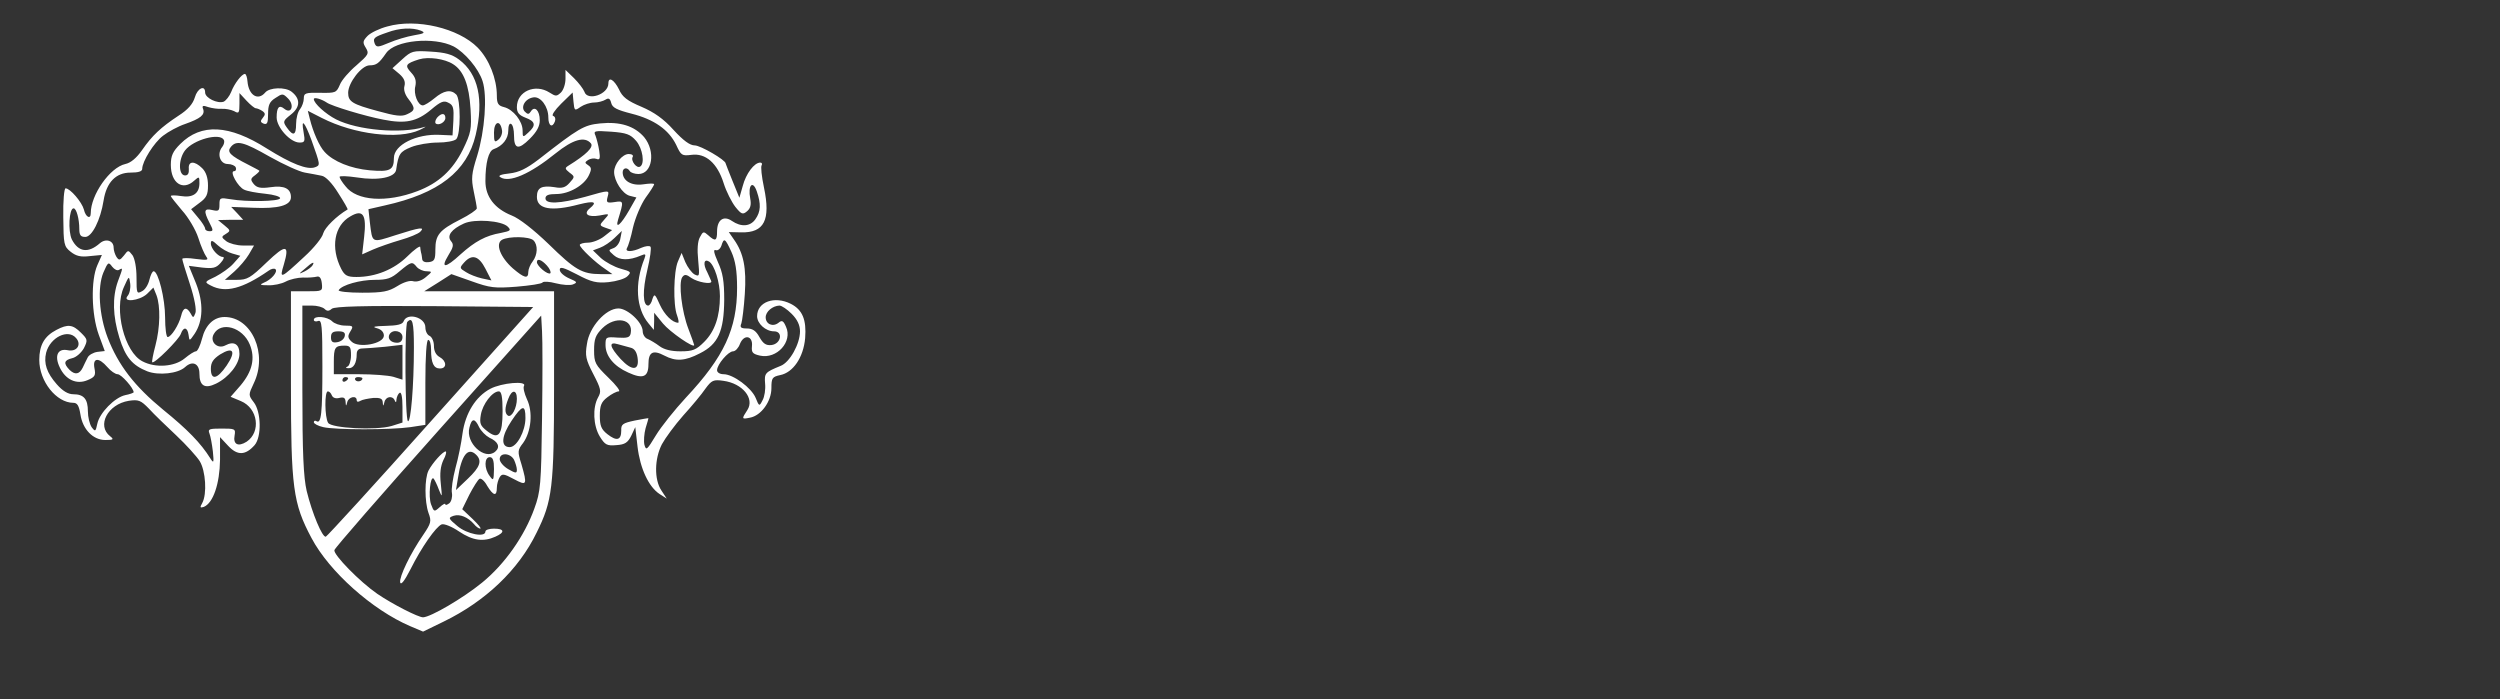<ns0:svg xmlns:ns0="http://www.w3.org/2000/svg" width="375" zoomAndPan="magnify" viewBox="0 0 375 104.88" height="104.88" preserveAspectRatio="xMidYMid meet" version="1.2"><ns0:rect x="0" y="0" width="375" height="104.88" fill="#333333" stroke="none"/><ns0:g id="ad6511e4ee"><ns0:path style=" stroke:none;fill-rule:nonzero;fill:#ffffff;fill-opacity:1;" d="M 58.098 3.969 C 56.941 4.27 55.609 4.91 55.137 5.383 C 54.41 6.156 54.367 6.371 54.879 7.184 C 55.395 8.043 55.266 8.215 53.465 9.801 C 52.391 10.703 51.234 12.031 50.977 12.719 C 50.461 13.922 50.332 13.961 48.016 13.922 C 45.828 13.879 45.57 13.961 45.57 14.777 C 45.57 15.25 45.312 15.98 45.016 16.363 C 44.672 16.75 44.414 17.738 44.414 18.598 C 44.414 20.312 43.984 20.484 43.039 19.152 C 42.398 18.254 42.441 18.125 43.641 17.18 C 45.055 16.066 45.098 14.82 43.727 13.75 C 42.781 13.02 40.422 13.105 39.781 13.879 C 38.707 15.164 37.293 14.305 37.121 12.203 C 37.078 11.602 36.906 11.09 36.734 11.09 C 36.262 11.09 35.148 12.547 34.676 13.793 C 34.418 14.434 33.902 15.078 33.559 15.25 C 32.617 15.594 30.77 14.691 30.77 13.879 C 30.77 12.676 29.613 13.234 29.227 14.605 C 28.926 15.594 28.199 16.449 26.781 17.352 C 24.121 19.109 22.836 20.312 21.289 22.543 C 20.477 23.699 19.617 24.43 18.801 24.602 C 16.484 25.117 13.613 29.234 13.613 31.98 C 13.613 32.969 12.84 32.582 12.582 31.422 C 12.281 30.309 10.523 28.25 9.836 28.25 C 9.621 28.25 9.449 30.18 9.492 32.582 C 9.535 36.656 9.578 36.957 10.609 37.773 C 11.426 38.414 12.109 38.586 13.484 38.414 L 15.285 38.242 L 14.598 39.789 C 13.613 42.02 13.699 47.125 14.812 50.211 L 15.715 52.656 L 14.598 52.785 C 13.996 52.871 13.312 53.258 13.141 53.645 C 12.926 54.074 12.582 54.758 12.41 55.145 C 11.895 56.176 11.254 56.262 10.438 55.488 C 9.492 54.504 9.578 54.031 10.824 53.73 C 11.426 53.602 12.195 52.914 12.582 52.23 C 13.184 51.027 13.141 50.898 12.152 49.914 C 10.91 48.668 10.18 48.582 8.465 49.484 C 6.66 50.426 5.891 51.758 5.891 53.988 C 5.891 57.203 8.465 60.422 10.996 60.422 C 11.594 60.422 11.852 60.852 12.066 62.18 C 12.41 64.41 13.953 66 15.801 66 C 17 66 17.129 65.914 16.527 65.441 C 14.469 63.855 16.145 60.637 19.316 60.121 C 20.777 59.906 21.117 60.035 22.363 61.324 C 23.094 62.137 24.98 63.941 26.438 65.312 C 27.941 66.727 29.527 68.488 29.957 69.172 C 30.855 70.633 31.07 74.105 30.344 75.438 C 29.957 76.125 30 76.211 30.559 76.039 C 31.973 75.48 32.961 72.562 33.004 68.961 L 33.004 65.57 L 34.246 66.898 C 35.617 68.359 36.82 68.316 38.191 66.77 C 39.266 65.527 39.18 61.754 38.062 60.336 C 37.25 59.266 37.25 59.223 38.062 57.504 C 40.211 53.086 37.766 47.551 33.688 47.551 C 32.059 47.551 30.812 48.754 30.301 50.812 C 30.043 51.844 29.613 52.699 29.398 52.699 C 29.141 52.699 28.41 53.172 27.684 53.773 C 26.18 55.016 23.309 55.23 21.375 54.203 C 18.672 52.828 17.043 46.395 18.59 43.047 C 19.359 41.332 19.359 41.332 19.531 42.535 C 19.617 43.219 19.445 44.035 19.145 44.379 C 18.289 45.406 20.906 45.148 22.062 44.078 L 23.008 43.133 L 23.477 44.293 C 24.078 45.922 24.035 49.098 23.309 51.844 C 22.965 53.129 22.75 54.289 22.836 54.332 C 23.137 54.633 26.867 50.898 27.125 50.082 C 27.512 48.969 28.113 49.055 28.281 50.211 C 28.41 51.199 28.41 51.199 29.184 50.082 C 30.473 48.152 30.559 45.449 29.398 42.492 L 28.324 39.875 L 30.301 40.133 C 31.93 40.305 32.402 40.219 33.086 39.445 C 33.559 38.93 33.688 38.543 33.43 38.543 C 32.746 38.543 31.629 37.301 31.629 36.527 C 31.629 35.969 31.844 36.012 32.66 36.785 C 33.215 37.301 34.203 37.859 34.848 38.027 L 36.047 38.371 L 35.02 39.531 C 34.461 40.176 33.215 41.031 32.316 41.504 C 30.641 42.277 30.641 42.32 31.629 42.832 C 33.816 43.992 36.391 43.305 40.293 40.602 C 40.68 40.305 41.152 40.219 41.324 40.387 C 41.711 40.773 40.68 41.977 39.566 42.406 C 38.879 42.707 39.008 42.789 40.211 42.789 C 41.023 42.832 42.227 42.578 42.867 42.234 C 43.512 41.891 44.672 41.633 45.441 41.633 C 46.215 41.676 47.16 41.59 47.5 41.504 C 47.93 41.375 48.188 41.719 48.273 42.492 C 48.402 43.691 48.359 43.691 46.043 43.691 L 43.641 43.691 L 43.641 57.547 C 43.641 73.121 43.941 75.48 46.73 80.715 C 49.391 85.734 55.824 91.48 61.531 93.926 L 63.461 94.742 L 66.551 93.238 C 72.812 90.195 77.789 85.477 80.492 79.898 C 82.852 75.137 83.109 73.207 83.109 57.719 L 83.109 43.691 L 63.633 43.691 L 65.691 42.406 L 67.707 41.117 L 70.754 42.191 C 73.5 43.176 74.184 43.262 77.488 43.004 C 79.504 42.832 81.262 42.578 81.391 42.363 C 81.52 42.191 82.422 42.234 83.367 42.492 C 84.352 42.746 85.512 42.832 85.938 42.664 C 86.668 42.363 86.582 42.277 85.383 41.762 C 84.609 41.418 83.965 40.859 83.965 40.473 C 83.965 39.961 84.48 40.09 86.539 41.16 C 88.727 42.32 89.5 42.492 91.301 42.32 C 92.504 42.191 93.789 41.805 94.133 41.418 C 94.734 40.816 94.648 40.73 93.102 40.305 C 92.16 40.047 90.828 39.316 90.145 38.715 L 88.941 37.559 L 89.973 37.172 C 90.574 36.957 91.559 36.312 92.16 35.711 L 93.273 34.641 L 93.059 35.754 C 92.977 36.398 92.504 37.043 92.031 37.215 C 91.215 37.516 91.215 37.516 92.074 38.285 C 92.934 39.059 94.348 39.102 96.148 38.328 C 96.836 38.027 96.922 38.113 96.664 38.801 C 95.164 42.535 95.418 46.266 97.266 48.496 L 98.078 49.484 L 98.121 48.195 L 98.121 46.91 L 99.453 48.539 C 100.48 49.785 104.129 52.316 104.129 51.758 C 104.129 51.672 103.742 50.598 103.27 49.355 C 102.242 46.695 101.77 42.449 102.328 41.59 C 102.668 41.117 102.926 41.117 103.742 41.719 C 104.645 42.32 106.703 42.707 106.703 42.234 C 106.703 42.148 106.402 41.547 106.102 40.859 C 105.414 39.617 105.586 38.758 106.359 39.23 C 107.176 39.746 107.988 42.363 107.988 44.422 C 107.988 47.469 107.219 49.699 105.629 51.285 C 104.43 52.484 103.914 52.699 102.07 52.699 C 100.695 52.699 99.625 52.441 98.938 51.93 C 98.379 51.5 97.566 51.027 97.18 50.855 C 96.75 50.727 96.406 50.168 96.406 49.699 C 96.406 48.367 94.133 46.266 92.762 46.266 C 90.871 46.266 88.383 49.055 88.043 51.586 C 87.742 53.344 87.871 53.945 88.984 56.09 C 90.145 58.32 90.23 58.707 89.715 59.605 C 88.855 61.152 88.984 63.855 89.973 65.484 C 90.742 66.727 91.043 66.898 92.461 66.77 C 93.746 66.688 94.176 66.387 94.691 65.355 L 95.293 64.07 L 95.633 67.027 C 96.02 70.289 97.309 73.035 98.938 74.105 L 100.012 74.793 L 99.195 73.551 C 98.121 71.918 98.164 68.832 99.281 66.645 C 99.797 65.699 101.211 63.77 102.5 62.309 C 103.785 60.895 105.285 59.094 105.801 58.32 C 106.746 57.035 107.004 56.906 108.504 57.121 C 111.379 57.504 113.223 59.777 112.109 61.496 C 111.207 62.867 111.25 62.91 112.492 62.652 C 114.168 62.352 115.711 60.207 115.711 58.234 C 115.711 56.691 115.84 56.52 117.039 56.262 C 118.973 55.875 120.516 53.602 120.773 50.727 C 120.988 47.98 120.387 46.48 118.629 45.578 C 116.184 44.336 113.566 45.277 113.566 47.426 C 113.566 48.539 114.852 49.699 116.098 49.699 C 117.512 49.699 117.168 51.586 115.711 51.758 C 114.895 51.844 114.469 51.543 113.91 50.555 C 113.395 49.613 112.879 49.27 112.023 49.27 C 111.121 49.27 110.949 49.098 111.207 48.496 C 111.336 48.109 111.594 46.094 111.723 44.078 C 111.98 40.219 111.551 37.984 110.09 35.926 L 109.32 34.812 L 111.164 34.855 C 114.637 34.941 115.625 33.012 114.594 28.121 C 114.254 26.488 114.082 24.988 114.254 24.773 C 114.383 24.559 114.254 24.387 114.039 24.387 C 113.137 24.387 111.895 26.059 111.422 27.863 L 110.906 29.664 L 109.875 27.133 C 109.32 25.762 108.848 24.559 108.848 24.516 C 108.848 24 105.07 21.812 104.215 21.812 C 103.484 21.812 102.5 21.086 101.039 19.496 C 99.539 17.824 98.121 16.836 96.234 16.023 C 94.09 15.121 93.359 14.562 92.848 13.406 C 92.117 11.945 91.258 11.434 91.258 12.504 C 91.258 14.176 88.086 15.207 87.656 13.75 C 87.484 13.32 86.797 12.418 86.109 11.73 L 84.824 10.488 L 84.824 11.816 C 84.824 12.59 84.523 13.492 84.137 13.879 C 83.492 14.477 83.367 14.477 82.422 13.879 C 80.277 12.504 77.531 13.707 77.531 16.066 C 77.531 16.879 77.832 17.266 78.816 17.652 C 80.32 18.211 80.449 18.809 79.246 19.883 C 78.434 20.656 78.391 20.613 78.391 19.582 C 78.391 18.168 76.973 16.406 75.602 16.066 C 74.742 15.852 74.527 15.551 74.527 14.348 C 74.527 11.816 73.371 8.902 71.652 7.141 C 68.781 4.227 62.473 2.723 58.098 3.969 Z M 63.16 4.609 C 63.848 4.91 63.633 5.039 62.086 5.297 C 61.059 5.469 59.344 5.984 58.355 6.414 C 56.727 7.098 56.469 7.141 56.211 6.543 C 55.91 5.727 56.082 5.555 58.098 4.867 C 59.898 4.184 61.871 4.098 63.16 4.609 Z M 68.051 6.969 C 69.723 7.871 71.781 10.273 72.383 12.16 C 73.113 14.391 72.727 19.625 71.566 23.402 C 70.711 26.102 70.668 26.789 71.055 28.676 C 71.312 29.879 71.523 31.035 71.523 31.25 C 71.523 31.465 70.41 32.238 69.035 32.926 C 65.906 34.512 65.305 35.242 65.305 37.43 C 65.305 38.93 65.176 39.188 64.359 39.316 C 63.762 39.402 63.375 39.23 63.332 38.887 C 63.289 38.586 63.246 38.113 63.16 37.902 C 63.117 37.645 63.031 37.301 63.031 37.043 C 62.988 36.828 62.086 37.473 61.102 38.457 C 59.086 40.43 56.34 41.547 53.465 41.547 C 52.094 41.547 51.707 41.332 51.191 40.344 C 49.562 37.172 50.117 33.824 52.562 32.453 C 54.453 31.336 55.008 32.195 54.621 35.539 L 54.324 38.156 L 55.953 37.43 C 56.855 37.043 58.699 36.398 60.027 36.012 C 61.402 35.625 62.73 35.07 63.031 34.77 C 63.805 33.996 63.031 34.082 59.301 35.285 C 55.695 36.441 55.867 36.527 55.48 33.352 L 55.266 31.379 L 57.711 30.82 C 65.82 29.02 70.066 25.719 71.355 20.227 C 72.598 14.949 71.738 11.09 68.867 8.945 C 67.793 8.129 66.762 7.871 64.617 7.742 C 61.914 7.57 61.703 7.656 60.328 8.902 L 58.871 10.23 L 59.898 11.09 C 60.586 11.688 60.844 12.246 60.672 12.891 C 60.5 13.449 60.758 14.219 61.273 14.863 C 62.344 16.238 62.301 16.578 61.059 17.137 C 60.285 17.523 59.301 17.395 56.684 16.664 C 52.863 15.637 52.223 15.25 52.223 13.922 C 52.223 12.418 54.238 9.801 55.438 9.801 C 56.469 9.801 56.855 9.5 57.926 7.957 C 59.258 6.027 65.09 5.469 68.051 6.969 Z M 67.965 9.629 C 69.551 10.617 70.367 12.762 70.582 16.363 C 70.754 19.41 70.668 19.883 69.422 22.457 C 67.879 25.547 65.777 27.477 62.602 28.676 C 57.969 30.438 53.508 30.137 51.836 27.949 C 51.32 27.348 50.934 26.703 50.934 26.531 C 50.934 26.359 52.094 26.402 53.551 26.617 C 56.77 27.133 59.258 26.617 59.426 25.461 C 59.77 23.059 59.984 22.758 61.66 22.07 C 62.602 21.684 64.402 21.383 65.648 21.383 C 66.891 21.383 68.137 21.168 68.438 20.871 C 69.121 20.184 69.121 14.863 68.438 14.176 C 67.621 13.363 66.551 13.578 65.176 14.734 C 64.445 15.336 63.676 15.809 63.418 15.809 C 62.688 15.809 62 14.09 62.301 12.934 C 62.473 12.117 62.301 11.559 61.66 10.875 C 60.672 9.801 60.844 9.543 62.859 8.902 C 64.273 8.473 66.719 8.816 67.965 9.629 Z M 87.098 16.023 C 87.613 15.68 88.512 15.379 89.113 15.379 C 89.715 15.379 90.488 15.164 90.828 14.949 C 91.301 14.648 91.516 14.777 91.688 15.465 C 91.859 16.152 92.547 16.492 94.734 17.051 C 98.121 17.91 100.309 19.453 101.426 21.727 C 102.156 23.316 102.285 23.402 103.699 23.23 C 105.844 22.93 107.602 24.473 108.547 27.477 C 108.934 28.719 109.75 30.309 110.305 31.035 C 111.207 32.152 111.422 32.238 112.066 31.68 C 112.578 31.25 112.707 30.695 112.535 29.793 C 112.152 27.777 112.922 26.961 113.523 28.719 C 114.168 30.609 114.125 31.723 113.309 32.883 C 112.535 33.996 111.164 34.082 109.789 33.141 C 108.547 32.281 107.559 32.969 107.559 34.727 C 107.559 36.141 107.305 36.27 106.23 35.285 C 105.543 34.684 105.457 34.684 104.984 35.582 C 104.645 36.184 104.559 37.43 104.73 39.059 C 104.945 41.418 104.945 41.547 104.172 41.16 C 103.742 40.902 103.141 40.09 102.797 39.316 L 102.242 37.941 L 101.684 39.23 C 101.039 40.73 100.953 45.75 101.555 47.297 C 101.77 47.895 101.855 48.41 101.727 48.41 C 100.867 48.41 99.668 47.211 98.98 45.707 C 98.25 44.078 98.164 43.992 97.863 44.852 C 97.738 45.406 97.438 45.836 97.223 45.836 C 96.406 45.836 96.363 43.562 97.094 40.516 C 97.523 38.715 97.738 37.129 97.566 37 C 97.395 36.828 96.793 36.914 96.191 37.172 C 94.82 37.816 93.703 37.816 94.047 37.215 C 94.219 36.957 94.648 35.582 94.949 34.125 C 95.293 32.668 96.148 30.652 96.836 29.664 C 97.566 28.676 98.121 27.777 98.121 27.648 C 98.121 27.477 97.395 27.52 96.492 27.648 C 94.734 27.906 93.402 27.133 93.402 25.848 C 93.402 25.16 94.09 25.031 94.477 25.676 C 94.605 25.891 95.207 26.102 95.762 26.102 C 97.863 26.102 98.379 22.715 96.621 20.57 C 95.164 18.895 93.016 18.211 90.016 18.512 C 87.57 18.766 86.84 19.195 80.793 23.914 C 78.988 25.289 77.875 25.848 76.414 26.016 C 75.129 26.145 74.656 26.359 75.043 26.574 C 76.371 27.477 79.504 26.102 83.324 23.016 C 85.938 20.914 87.699 20.398 88.641 21.512 C 89.07 22.07 87.957 23.188 85.254 24.859 C 84.695 25.203 84.738 25.332 85.426 25.891 C 86.238 26.488 86.238 26.531 85.426 27.434 C 84.824 28.121 84.309 28.293 83.195 28.078 C 81.219 27.777 80.535 28.164 80.535 29.535 C 80.535 31.379 82.68 31.766 86.883 30.652 C 89.113 30.094 89.672 30.266 88.469 31.25 C 87.441 32.109 88.211 32.625 89.93 32.324 C 91.473 32.023 91.473 32.023 90.656 32.926 C 89.887 33.781 89.887 33.824 90.828 34.168 L 91.816 34.512 L 90.613 35.457 C 89.973 35.969 88.855 36.398 88.211 36.398 C 87.527 36.398 86.969 36.57 86.969 36.742 C 86.969 37.172 89.371 39.445 90.828 40.387 L 91.859 41.117 L 90.102 41.117 C 87.312 41.117 86.238 40.473 82.293 36.613 C 80.02 34.426 77.875 32.754 76.758 32.324 C 74.184 31.293 72.812 29.492 72.812 27.176 C 72.812 24.43 73.285 22.629 74.055 22.371 C 75.387 21.898 76.242 20.828 76.242 19.582 C 76.242 18.852 76.414 18.426 76.672 18.598 C 76.93 18.727 77.102 19.496 77.102 20.312 C 77.102 22.371 77.746 22.543 79.461 20.828 C 80.535 19.754 80.965 18.938 80.965 18.039 C 80.965 16.578 80.191 15.809 79.633 16.707 C 79.332 17.18 79.16 17.18 78.73 16.75 C 78.047 16.066 78.773 14.777 80.02 14.605 C 81.09 14.434 82.25 15.98 82.25 17.609 C 82.25 18.895 82.852 19.238 83.238 18.211 C 83.367 17.867 83.281 17.48 82.98 17.395 C 82.68 17.309 83.195 16.535 84.18 15.551 L 85.895 13.879 L 86.023 15.25 C 86.152 16.621 86.195 16.664 87.098 16.023 Z M 38.363 16.238 C 38.535 16.238 38.965 16.406 39.309 16.621 C 39.824 16.965 39.824 17.18 39.438 17.652 C 39.008 18.168 39.051 18.34 39.566 18.555 C 40.082 18.727 40.211 18.426 40.211 17.094 C 40.211 15.766 40.422 15.25 41.324 14.691 C 42.355 14.004 42.441 14.004 43.211 14.777 C 44.199 15.766 43.727 17.18 42.652 16.324 C 41.883 15.68 41.496 16.066 41.496 17.609 C 41.496 19.109 43.555 21.383 44.93 21.383 C 45.742 21.383 45.785 21.211 45.527 19.754 C 45.141 17.652 45.699 18.254 46.73 21.043 C 48.059 24.773 48.059 24.773 47.289 25.074 C 46.129 25.547 43.684 24.559 40.039 22.285 C 34.375 18.684 30.172 18.469 27.039 21.598 C 25.922 22.715 25.625 23.359 25.625 24.73 C 25.625 27.477 27.426 28.676 29.141 27.09 C 29.871 26.445 29.914 26.445 29.914 27.477 C 29.914 29.02 28.926 29.707 27.125 29.406 C 26.309 29.277 25.625 29.277 25.625 29.406 C 25.625 29.535 26.395 30.48 27.297 31.551 C 28.242 32.582 29.355 34.469 29.742 35.668 C 30.129 36.914 30.684 38.156 30.941 38.5 C 31.328 39.016 31.113 39.059 29.398 38.844 C 28.242 38.672 27.34 38.672 27.34 38.844 C 27.34 39.016 27.855 40.73 28.496 42.664 C 29.184 44.766 29.484 46.48 29.312 46.953 C 29.012 47.723 28.969 47.723 28.582 46.996 C 27.984 45.965 27.469 46.094 27.168 47.383 C 26.824 48.754 25.668 50.555 25.152 50.555 C 24.938 50.555 24.766 49.227 24.766 47.637 C 24.766 44.766 23.734 40.688 23.051 40.688 C 22.836 40.688 22.578 41.289 22.406 41.977 C 22.234 42.707 21.762 43.477 21.289 43.691 C 20.52 44.121 20.477 43.992 20.477 41.633 C 20.477 40.133 20.219 38.801 19.875 38.285 C 19.23 37.473 19.23 37.473 18.59 38.328 C 17.988 39.059 17.859 39.102 17.473 38.543 C 17.258 38.199 17.043 37.559 17.043 37.129 C 17.043 36.098 15.887 35.711 14.984 36.484 C 13.227 38.027 11.766 37.816 10.781 35.926 C 10.18 34.684 10.352 31.25 11.039 31.25 C 11.465 31.25 11.895 32.84 11.895 34.34 C 11.895 35.285 12.109 35.539 12.797 35.539 C 13.785 35.539 15.07 33.055 15.543 30.051 C 15.973 27.348 17.387 25.891 19.574 25.891 C 20.734 25.891 21.332 25.719 21.332 25.332 C 21.332 24.215 23.094 21.383 24.465 20.355 C 25.238 19.754 26.738 18.938 27.77 18.598 C 30.086 17.781 30.77 17.223 30.473 16.363 C 30.258 15.852 30.43 15.766 31.242 16.066 C 31.801 16.238 32.703 16.363 33.258 16.324 C 33.816 16.281 34.633 16.449 35.105 16.664 C 35.832 17.094 35.918 16.965 35.918 15.551 L 35.918 13.961 L 36.992 15.121 C 37.551 15.723 38.191 16.238 38.363 16.238 Z M 49.004 15.379 C 49.691 15.895 54.793 17.438 57.539 17.953 C 60.801 18.598 62.516 18.254 64.66 16.449 C 66.121 15.207 66.594 15.035 67.277 15.422 C 68.008 15.766 68.094 16.238 68.008 18.082 L 67.879 20.312 L 65.949 20.227 C 62.473 20.055 59.086 21.727 59.086 23.699 C 59.086 25.547 58.484 25.805 55.48 25.547 C 52.605 25.289 49.988 24.215 48.703 22.801 C 47.887 21.941 46.945 19.754 46.473 17.824 L 46.172 16.621 L 48.273 17.695 C 53.164 20.184 59.77 20.957 62.945 19.496 C 63.762 19.109 64.062 18.895 63.59 19.066 C 60.156 20.098 53.637 19.539 50.418 17.91 C 48.832 17.094 47.074 15.508 47.074 14.863 C 47.074 14.52 48.23 14.863 49.004 15.379 Z M 75.301 19.539 C 75.387 20.012 75.129 20.656 74.742 20.957 C 74.184 21.426 74.098 21.297 74.098 19.883 C 74.098 18.211 75.043 17.91 75.301 19.539 Z M 95.418 21.129 C 96.406 22.285 96.75 24.559 96.02 24.988 C 95.504 25.332 94.562 24.086 94.906 23.531 C 95.035 23.316 94.82 23.102 94.305 23.102 C 93.359 23.102 92.117 24.602 92.117 25.805 C 92.117 27.133 93.359 29.062 94.434 29.363 L 95.461 29.621 L 94.391 31.508 C 93.145 33.695 92.246 34.469 92.719 32.926 C 93.574 30.137 93.574 30.094 92.203 30.309 C 91.043 30.48 90.914 30.395 91.129 29.578 C 91.43 28.461 91.516 28.461 87.742 29.535 C 83.965 30.566 81.82 30.652 81.82 29.75 C 81.82 29.277 82.293 29.105 83.449 29.105 C 85.383 29.105 87.656 27.777 88.34 26.273 C 88.77 25.375 88.727 25.117 88.211 24.773 C 87.699 24.43 87.699 24.344 88.211 24 C 88.555 23.785 89.113 23.699 89.457 23.828 C 89.973 24.043 90.059 23.785 89.887 22.629 C 89.758 21.812 89.5 20.828 89.328 20.355 C 88.984 19.625 89.156 19.582 91.688 19.754 C 93.961 19.926 94.562 20.141 95.418 21.129 Z M 33.559 20.957 C 33.73 21.211 33.602 21.684 33.344 22.027 C 32.488 23.059 33.004 24.602 34.16 24.602 C 34.719 24.602 35.277 24.859 35.363 25.117 C 35.488 25.418 35.363 25.676 35.105 25.676 C 34.375 25.676 35.703 28.078 36.648 28.461 C 37.078 28.676 38.492 28.934 39.781 29.062 C 41.066 29.191 42.098 29.492 42.012 29.75 C 41.883 30.223 36.949 30.309 34.547 29.879 C 33.004 29.621 32.918 29.664 32.918 30.695 C 32.918 31.637 32.789 31.723 31.844 31.508 C 30.602 31.207 30.516 31.637 31.414 33.395 C 32.016 34.555 32.016 34.684 31.414 34.684 C 31.07 34.684 30.77 34.512 30.77 34.297 C 30.77 34.082 30.301 33.309 29.699 32.625 L 28.668 31.379 L 29.914 30.438 C 30.984 29.664 31.199 29.191 31.199 27.82 C 31.199 26.66 30.898 25.805 30.344 25.246 C 29.184 24.086 28.199 24.129 28.324 25.332 C 28.367 25.973 28.199 26.316 27.77 26.316 C 26.738 26.316 26.738 23.871 27.77 22.543 C 29.012 20.957 32.918 19.883 33.559 20.957 Z M 40.508 23.531 C 42.57 24.688 44.93 25.762 45.742 25.891 C 46.602 26.059 47.715 26.23 48.23 26.359 C 48.832 26.445 49.82 27.477 50.719 28.934 C 51.578 30.266 52.223 31.379 52.137 31.422 C 50.461 32.41 48.746 34.125 48.488 34.984 C 48.359 35.625 47.074 37.215 45.656 38.5 C 42.055 41.848 41.883 41.934 42.57 39.703 C 43.469 36.656 42.91 36.57 39.996 39.359 C 37.551 41.719 37.078 41.977 35.531 41.977 L 33.73 41.977 L 35.148 40.73 C 35.918 40.047 36.906 38.887 37.336 38.156 L 38.105 36.828 L 36.434 36.828 C 35.531 36.828 34.418 36.527 33.945 36.184 C 33.172 35.582 33.172 35.5 33.902 35.07 C 34.59 34.641 34.59 34.555 33.688 33.824 L 32.703 33.012 L 34.59 32.969 L 36.477 32.969 L 35.574 31.98 L 34.676 31.035 L 37.977 31.164 C 41.754 31.336 43.641 30.82 43.641 29.578 C 43.641 28.293 42.652 27.777 40.594 28.078 C 39.094 28.293 38.535 28.164 38.062 27.605 C 37.551 26.961 37.551 26.789 38.277 26.273 C 38.707 25.934 39.008 25.633 38.879 25.59 C 38.793 25.504 38.02 25.117 37.207 24.688 C 34.504 23.316 33.988 22.801 34.633 22.027 C 35.488 21 36.52 21.254 40.508 23.531 Z M 76.16 33.996 C 76.715 34.555 76.586 34.641 75.129 34.941 C 72.855 35.328 71.227 36.227 69.078 38.156 C 66.805 40.262 66.035 40.305 67.234 38.328 C 68.008 37.086 68.094 36.699 67.664 36.184 C 66.977 35.371 67.707 34.383 69.594 33.523 C 71.184 32.797 75.258 33.098 76.16 33.996 Z M 80.02 36.055 C 80.707 36.742 80.664 38.199 79.891 39.23 C 79.547 39.66 79.246 40.387 79.246 40.773 C 79.246 41.891 78.645 41.719 76.93 40.262 C 75.043 38.586 74.27 36.57 75.301 35.969 C 76.328 35.414 79.418 35.457 80.02 36.055 Z M 109.707 37.773 C 110.305 39.102 110.562 40.602 110.562 43.176 C 110.562 49.312 108.633 53.516 102.883 59.648 C 101.211 61.453 99.152 64.027 98.379 65.312 C 97.051 67.5 96.922 67.629 96.664 66.727 C 96.535 66.172 96.621 65.055 96.836 64.242 C 97.094 63.426 97.266 62.781 97.266 62.738 C 97.266 62.695 96.32 62.867 95.207 63.082 C 93.402 63.469 93.145 63.641 93.188 64.582 C 93.188 66.043 92.504 66.215 91.129 65.141 C 90.188 64.41 89.973 63.855 89.973 62.352 C 89.973 60.852 90.188 60.293 91.086 59.605 C 91.73 59.094 92.504 58.707 92.805 58.707 C 93.145 58.707 92.418 57.762 91.258 56.648 C 89.285 54.719 89.113 54.418 89.113 52.527 C 89.113 50.855 89.328 50.254 90.359 49.227 C 92.289 47.34 95.035 47.809 94.605 49.996 C 94.477 50.641 94.09 50.727 92.633 50.641 C 90.871 50.512 90.828 50.555 90.828 51.758 C 90.828 53.387 92.074 54.93 94.219 55.875 C 96.449 56.906 97.266 56.562 97.266 54.633 C 97.266 52.785 97.949 52.441 99.668 53.344 C 101.383 54.246 102.754 54.16 104.984 53 C 107.73 51.629 108.59 49.699 108.633 44.98 C 108.633 42.148 108.418 40.902 107.688 39.316 C 107.09 37.941 106.961 37.387 107.348 37.516 C 107.645 37.645 108.031 37.344 108.203 36.871 C 108.59 35.625 108.762 35.711 109.707 37.773 Z M 72.812 40.305 L 73.715 42.062 L 72.297 41.762 C 71.523 41.59 70.41 41.16 69.895 40.816 C 68.91 40.219 68.91 40.176 69.637 39.359 C 70.797 38.07 71.824 38.371 72.812 40.305 Z M 82.035 39.832 C 82.465 40.305 82.68 40.816 82.551 40.988 C 82.207 41.289 80.535 39.918 80.535 39.316 C 80.535 38.715 81.219 38.93 82.035 39.832 Z M 17.859 40.473 C 18.461 40.133 18.461 40.133 17.688 42.191 C 16.828 44.594 16.914 47.426 17.902 50.641 C 18.801 53.559 19.832 54.801 22.105 55.703 C 23.82 56.348 26.695 56.047 27.77 55.059 C 28.883 54.031 29.914 54.547 29.914 56.047 C 29.914 57.891 30.727 58.363 32.402 57.547 C 34.332 56.605 35.918 54.59 35.918 53.086 C 35.918 51.629 35.105 51.113 33.816 51.801 C 32.66 52.441 31.414 51.285 32.059 50.125 C 33.129 48.152 36.391 49.055 37.465 51.672 C 38.32 53.73 37.848 55.703 36.09 57.805 L 34.59 59.52 L 36.133 60.164 C 38.707 61.238 39.18 64.797 36.992 66.258 C 35.703 67.07 34.934 66.645 35.191 65.312 C 35.363 64.324 35.234 64.285 33.258 64.285 C 31.371 64.285 31.156 64.367 31.414 65.012 C 31.586 65.441 31.801 66.645 31.93 67.715 C 32.102 69.43 32.059 69.559 31.543 68.746 C 30.129 66.473 28.113 64.41 24.465 61.453 C 20.176 57.934 17.73 54.758 16.145 50.641 C 14.855 47.254 14.598 43.09 15.5 40.902 C 16.188 39.316 16.27 39.23 16.828 40.004 C 17.172 40.43 17.602 40.645 17.859 40.473 Z M 46.859 39.832 C 46.73 40.047 46.172 40.473 45.656 40.73 C 44.758 41.16 44.758 41.117 45.742 40.305 C 46.816 39.316 47.289 39.145 46.859 39.832 Z M 62.516 40.047 C 62.816 40.387 63.461 40.688 63.977 40.688 C 64.875 40.73 64.875 40.73 63.848 41.59 C 63.246 42.105 62.516 42.32 62 42.191 C 61.531 42.02 60.543 42.32 59.598 42.918 C 58.27 43.734 57.453 43.906 54.324 43.906 C 52.262 43.906 50.676 43.734 50.805 43.52 C 51.277 42.746 54.023 41.977 56.211 41.977 C 58.098 41.977 58.699 41.762 59.941 40.688 C 61.703 39.23 61.828 39.188 62.516 40.047 Z M 48.703 46.352 C 49.047 46.695 49.348 46.695 49.777 46.309 C 50.246 45.965 54.367 45.836 65.176 45.922 L 79.977 46.051 L 64.617 63.211 C 56.211 72.648 49.09 80.414 48.875 80.5 C 48.359 80.672 46.816 76.98 46 73.637 C 45.527 71.574 45.355 68.016 45.355 58.363 L 45.355 45.836 L 46.773 45.836 C 47.543 45.836 48.402 46.051 48.703 46.352 Z M 118.758 47.082 C 119.613 47.938 120 48.797 120 49.699 C 120 51.586 118.457 54.375 117.082 54.887 C 114.766 55.832 114.637 55.961 114.766 57.547 C 114.852 58.406 114.68 59.52 114.383 60.035 C 113.91 60.98 113.867 60.98 113.352 59.691 C 112.707 58.148 109.961 56.133 108.547 56.133 C 107.988 56.133 107.559 55.875 107.559 55.531 C 107.559 54.676 109.234 52.699 109.961 52.699 C 110.305 52.699 110.777 52.188 110.992 51.586 C 111.594 50.082 112.965 50.34 112.793 51.93 C 112.707 52.871 112.879 53.086 113.996 53.344 C 116.527 53.902 118.93 51.242 117.898 49.012 C 117.512 48.109 117.297 47.98 116.785 48.41 C 115.926 49.098 114.852 48.625 114.852 47.594 C 114.852 46.738 115.883 45.879 116.914 45.836 C 117.254 45.836 118.07 46.395 118.758 47.082 Z M 81.305 62.781 C 81.176 72.691 81.09 73.723 80.148 76.297 C 78.688 80.371 75.73 84.617 72.297 87.406 C 69.465 89.723 64.617 92.555 63.461 92.598 C 62.73 92.598 58.871 90.625 56.598 89.078 C 53.98 87.277 49.988 83.203 50.16 82.516 C 50.246 82.172 57.238 74.148 65.734 64.625 L 81.176 47.34 L 81.305 49.699 C 81.391 50.984 81.391 56.863 81.305 62.781 Z M 11.426 50.727 C 12.281 51.715 11.508 52.828 10.137 52.527 C 8.637 52.23 8.121 53.387 8.98 55.145 C 9.836 56.949 11.465 57.719 13.098 57.035 C 14.254 56.562 14.383 56.305 14.168 55.23 C 13.867 53.645 14.812 53.559 16.102 55.059 C 16.613 55.66 17.301 56.133 17.645 56.133 C 18.203 56.133 20.047 58.234 20.047 58.836 C 20.047 58.922 19.488 59.137 18.801 59.266 C 17.215 59.605 14.941 61.922 14.598 63.555 C 14.34 64.754 14.297 64.797 13.742 64.07 C 13.441 63.598 13.184 62.566 13.184 61.711 C 13.184 59.863 12.582 59.137 10.996 59.137 C 10.223 59.137 9.406 58.664 8.508 57.633 C 7.004 55.918 6.535 54.504 6.918 52.914 C 7.52 50.598 10.223 49.27 11.426 50.727 Z M 94.562 52.145 C 95.164 52.273 95.504 52.785 95.633 53.645 C 95.934 55.617 94.82 55.703 93.102 53.859 C 91.43 52.016 91.258 51.199 92.676 51.629 C 93.188 51.758 94.047 52.016 94.562 52.145 Z M 33.988 54.844 C 32.574 56.906 31.629 57.078 31.629 55.316 C 31.629 54.375 31.973 53.859 33.004 53.172 C 35.02 51.93 35.445 52.699 33.988 54.844 Z M 33.988 54.844 " /><ns0:path style=" stroke:none;fill-rule:nonzero;fill:#ffffff;fill-opacity:1;" d="M 65.562 17.652 C 65.305 17.996 65.219 18.34 65.348 18.512 C 65.777 18.895 66.805 18.34 66.805 17.695 C 66.805 16.922 66.207 16.922 65.562 17.652 Z M 65.562 17.652 " /><ns0:path style=" stroke:none;fill-rule:nonzero;fill:#ffffff;fill-opacity:1;" d="M 47.074 47.98 C 47.074 48.195 47.375 48.281 47.715 48.152 C 48.273 47.938 48.359 48.84 48.359 54.973 C 48.359 62.051 48.188 63.641 47.457 63.168 C 47.246 63.039 47.074 63.125 47.074 63.34 C 47.074 63.555 47.715 63.898 48.488 64.07 C 50.289 64.496 58.656 64.496 61.574 64.07 L 63.805 63.727 L 63.805 57.375 C 63.805 53.387 63.977 50.984 64.23 50.984 C 64.488 50.984 64.66 51.629 64.66 52.441 C 64.66 54.461 65.047 55.273 65.992 55.273 C 67.062 55.273 67.02 54.16 65.949 53.559 C 65.391 53.258 65.09 52.656 65.09 51.887 C 65.09 51.199 64.789 50.555 64.445 50.383 C 64.105 50.254 63.805 49.699 63.805 49.098 C 63.805 47.594 61.059 46.824 60.543 48.195 C 60.371 48.668 59.598 48.84 57.84 48.883 C 56.168 48.926 55.738 49.012 56.512 49.227 C 57.195 49.398 57.582 49.828 57.582 50.34 C 57.582 51.586 53.766 52.273 52.734 51.242 C 52.137 50.684 52.137 50.383 52.562 49.699 C 53.035 48.926 52.992 48.84 51.75 48.84 C 51.02 48.84 50.16 48.539 49.82 48.195 C 49.09 47.469 47.074 47.297 47.074 47.98 Z M 62.086 52.145 C 62.086 57.848 61.617 63.469 61.188 63.168 C 60.758 62.91 60.672 48.711 61.102 48.281 C 61.871 47.469 62.086 48.324 62.086 52.145 Z M 51.707 50.426 C 51.621 50.855 51.148 51.242 50.59 51.328 C 49.859 51.457 49.648 51.242 49.648 50.598 C 49.648 49.914 49.902 49.699 50.762 49.699 C 51.578 49.699 51.836 49.914 51.707 50.426 Z M 60.371 50.555 C 60.371 51.113 60.07 51.414 59.555 51.414 C 58.613 51.414 58.055 50.77 58.441 50.125 C 58.957 49.312 60.371 49.656 60.371 50.555 Z M 52.648 53.301 C 52.648 54.117 52.391 54.887 52.137 54.973 C 51.793 55.145 51.836 55.23 52.262 55.23 C 53.035 55.273 53.508 54.461 53.508 53.086 C 53.508 52.57 53.809 52.273 54.324 52.273 C 54.75 52.273 56.297 52.145 57.754 52.016 L 60.371 51.715 L 60.371 56.949 L 59 56.52 C 58.227 56.305 55.91 56.133 53.852 56.133 L 50.074 56.133 L 50.074 54.289 C 50.074 52.145 50.246 51.844 51.664 51.844 C 52.52 51.844 52.648 52.059 52.648 53.301 Z M 52.223 56.734 C 52.223 56.863 52.051 57.078 51.793 57.203 C 51.578 57.332 51.363 57.246 51.363 57.035 C 51.363 56.777 51.578 56.562 51.793 56.562 C 52.051 56.562 52.223 56.648 52.223 56.734 Z M 54.367 56.734 C 54.367 57.203 53.551 57.375 53.293 56.992 C 53.164 56.777 53.336 56.562 53.68 56.562 C 54.066 56.562 54.367 56.648 54.367 56.734 Z M 49.777 59.309 C 49.945 59.691 50.375 59.82 50.891 59.691 C 51.578 59.52 51.793 59.691 51.836 60.25 C 51.879 60.98 51.922 60.98 52.094 60.293 C 52.305 59.52 53.508 59.266 53.508 60.035 C 53.508 60.293 53.723 60.336 54.066 60.121 C 54.324 59.949 55.223 59.777 55.996 59.691 C 57.023 59.648 57.367 59.777 57.41 60.336 C 57.453 60.98 57.496 60.98 57.668 60.293 C 57.883 59.438 58.914 59.309 59.215 60.078 C 59.344 60.422 59.469 60.379 59.469 59.906 C 59.512 59.52 59.727 59.051 59.941 58.922 C 60.199 58.75 60.371 59.562 60.371 61.023 L 60.371 63.383 L 58.742 63.898 C 56.383 64.582 49.734 64.242 49.219 63.426 C 48.703 62.609 48.66 58.707 49.176 58.707 C 49.391 58.707 49.648 58.965 49.777 59.309 Z M 49.777 59.309 " /><ns0:path style=" stroke:none;fill-rule:nonzero;fill:#ffffff;fill-opacity:1;" d="M 73.543 58.32 C 71.355 59.48 69.809 61.965 69.379 65.012 C 69.207 66.387 68.738 68.746 68.309 70.246 C 67.922 71.746 67.664 73.422 67.793 73.977 C 67.879 74.535 67.707 75.223 67.406 75.48 C 67.062 75.738 66.805 75.824 66.805 75.652 C 66.805 75.438 66.422 75.652 65.949 76.082 C 65.133 76.809 65.09 76.809 64.66 75.652 C 64.23 74.492 64.531 71.32 65.047 71.789 C 65.176 71.961 65.562 72.691 65.82 73.422 C 66.336 74.707 66.336 74.664 66.121 72.562 C 65.949 70.977 66.078 69.945 66.508 69.004 C 66.891 68.316 67.02 67.715 66.848 67.715 C 66.422 67.715 64.875 69.43 64.273 70.59 C 63.676 71.789 63.676 75.223 64.273 76.938 C 64.746 78.184 64.66 78.484 63.504 80.199 C 61.574 82.988 59.855 86.547 60.027 87.363 C 60.156 87.836 60.715 87.062 61.574 85.391 C 63.203 82.129 65.391 78.996 66.25 78.656 C 66.633 78.527 67.793 78.996 68.867 79.727 C 70.926 81.102 72.512 81.312 74.312 80.5 C 75.773 79.855 75.688 79.297 74.098 79.297 C 73.414 79.297 72.812 79.469 72.812 79.727 C 72.812 80.672 70.023 80.113 68.609 78.91 C 67.234 77.754 67.191 77.668 68.051 77.367 C 68.996 77.066 70.195 77.582 71.098 78.613 C 71.398 78.996 71.824 79.297 72.039 79.297 C 72.254 79.297 71.738 78.656 70.883 77.84 L 69.336 76.379 L 70.41 74.191 C 71.012 73.035 71.695 71.961 71.91 71.832 C 72.125 71.66 72.684 72.133 73.07 72.863 C 74.012 74.406 74.527 74.492 74.527 73.164 C 74.527 72.648 74.742 71.918 74.957 71.574 C 75.301 71.02 75.602 71.062 77.102 71.875 C 79.031 72.906 79.117 72.777 78.219 69.645 C 77.617 67.715 77.617 67.543 78.477 66.43 C 79.676 64.754 79.977 61.797 79.031 59.863 C 78.645 59.008 78.434 58.105 78.602 57.891 C 79.074 57.078 75.258 57.418 73.543 58.32 Z M 75.387 61.668 C 75.387 65.27 74.785 66.043 73.027 64.625 C 72.039 63.855 71.91 63.512 72.125 62.223 C 72.383 60.637 73.84 58.707 74.828 58.707 C 75.215 58.707 75.387 59.48 75.387 61.668 Z M 77.531 59.82 C 77.531 61.195 76.758 62.652 76.203 62.352 C 75.688 62.008 75.688 61.195 76.242 59.82 C 76.758 58.406 77.531 58.406 77.531 59.82 Z M 78.816 62.695 C 78.816 64.668 77.531 67.07 76.457 67.07 C 75.086 67.07 75.172 65.441 76.758 63.082 C 78.348 60.723 78.816 60.637 78.816 62.695 Z M 71.867 64.07 C 72.168 64.668 72.855 65.355 73.414 65.656 C 74.742 66.258 75.086 67.07 74.27 67.758 C 72.684 69.09 69.809 66.43 70.41 64.156 C 70.754 62.695 71.227 62.695 71.867 64.07 Z M 71.438 68.23 C 72.34 69.129 71.996 70.074 70.195 71.789 L 68.395 73.508 L 68.695 71.703 C 69.207 68.273 70.195 66.984 71.438 68.23 Z M 77.102 68.961 C 77.316 69.43 77.531 70.117 77.531 70.461 C 77.531 71.02 77.359 71.02 76.242 70.375 C 75.559 69.988 74.957 69.301 74.957 68.875 C 74.957 67.844 76.543 67.93 77.102 68.961 Z M 74.098 70.375 C 74.055 72.09 74.012 72.176 73.457 71.406 C 72.598 70.289 72.641 68.574 73.457 68.574 C 73.926 68.574 74.098 69.047 74.098 70.375 Z M 74.098 70.375 " /></ns0:g></ns0:svg>